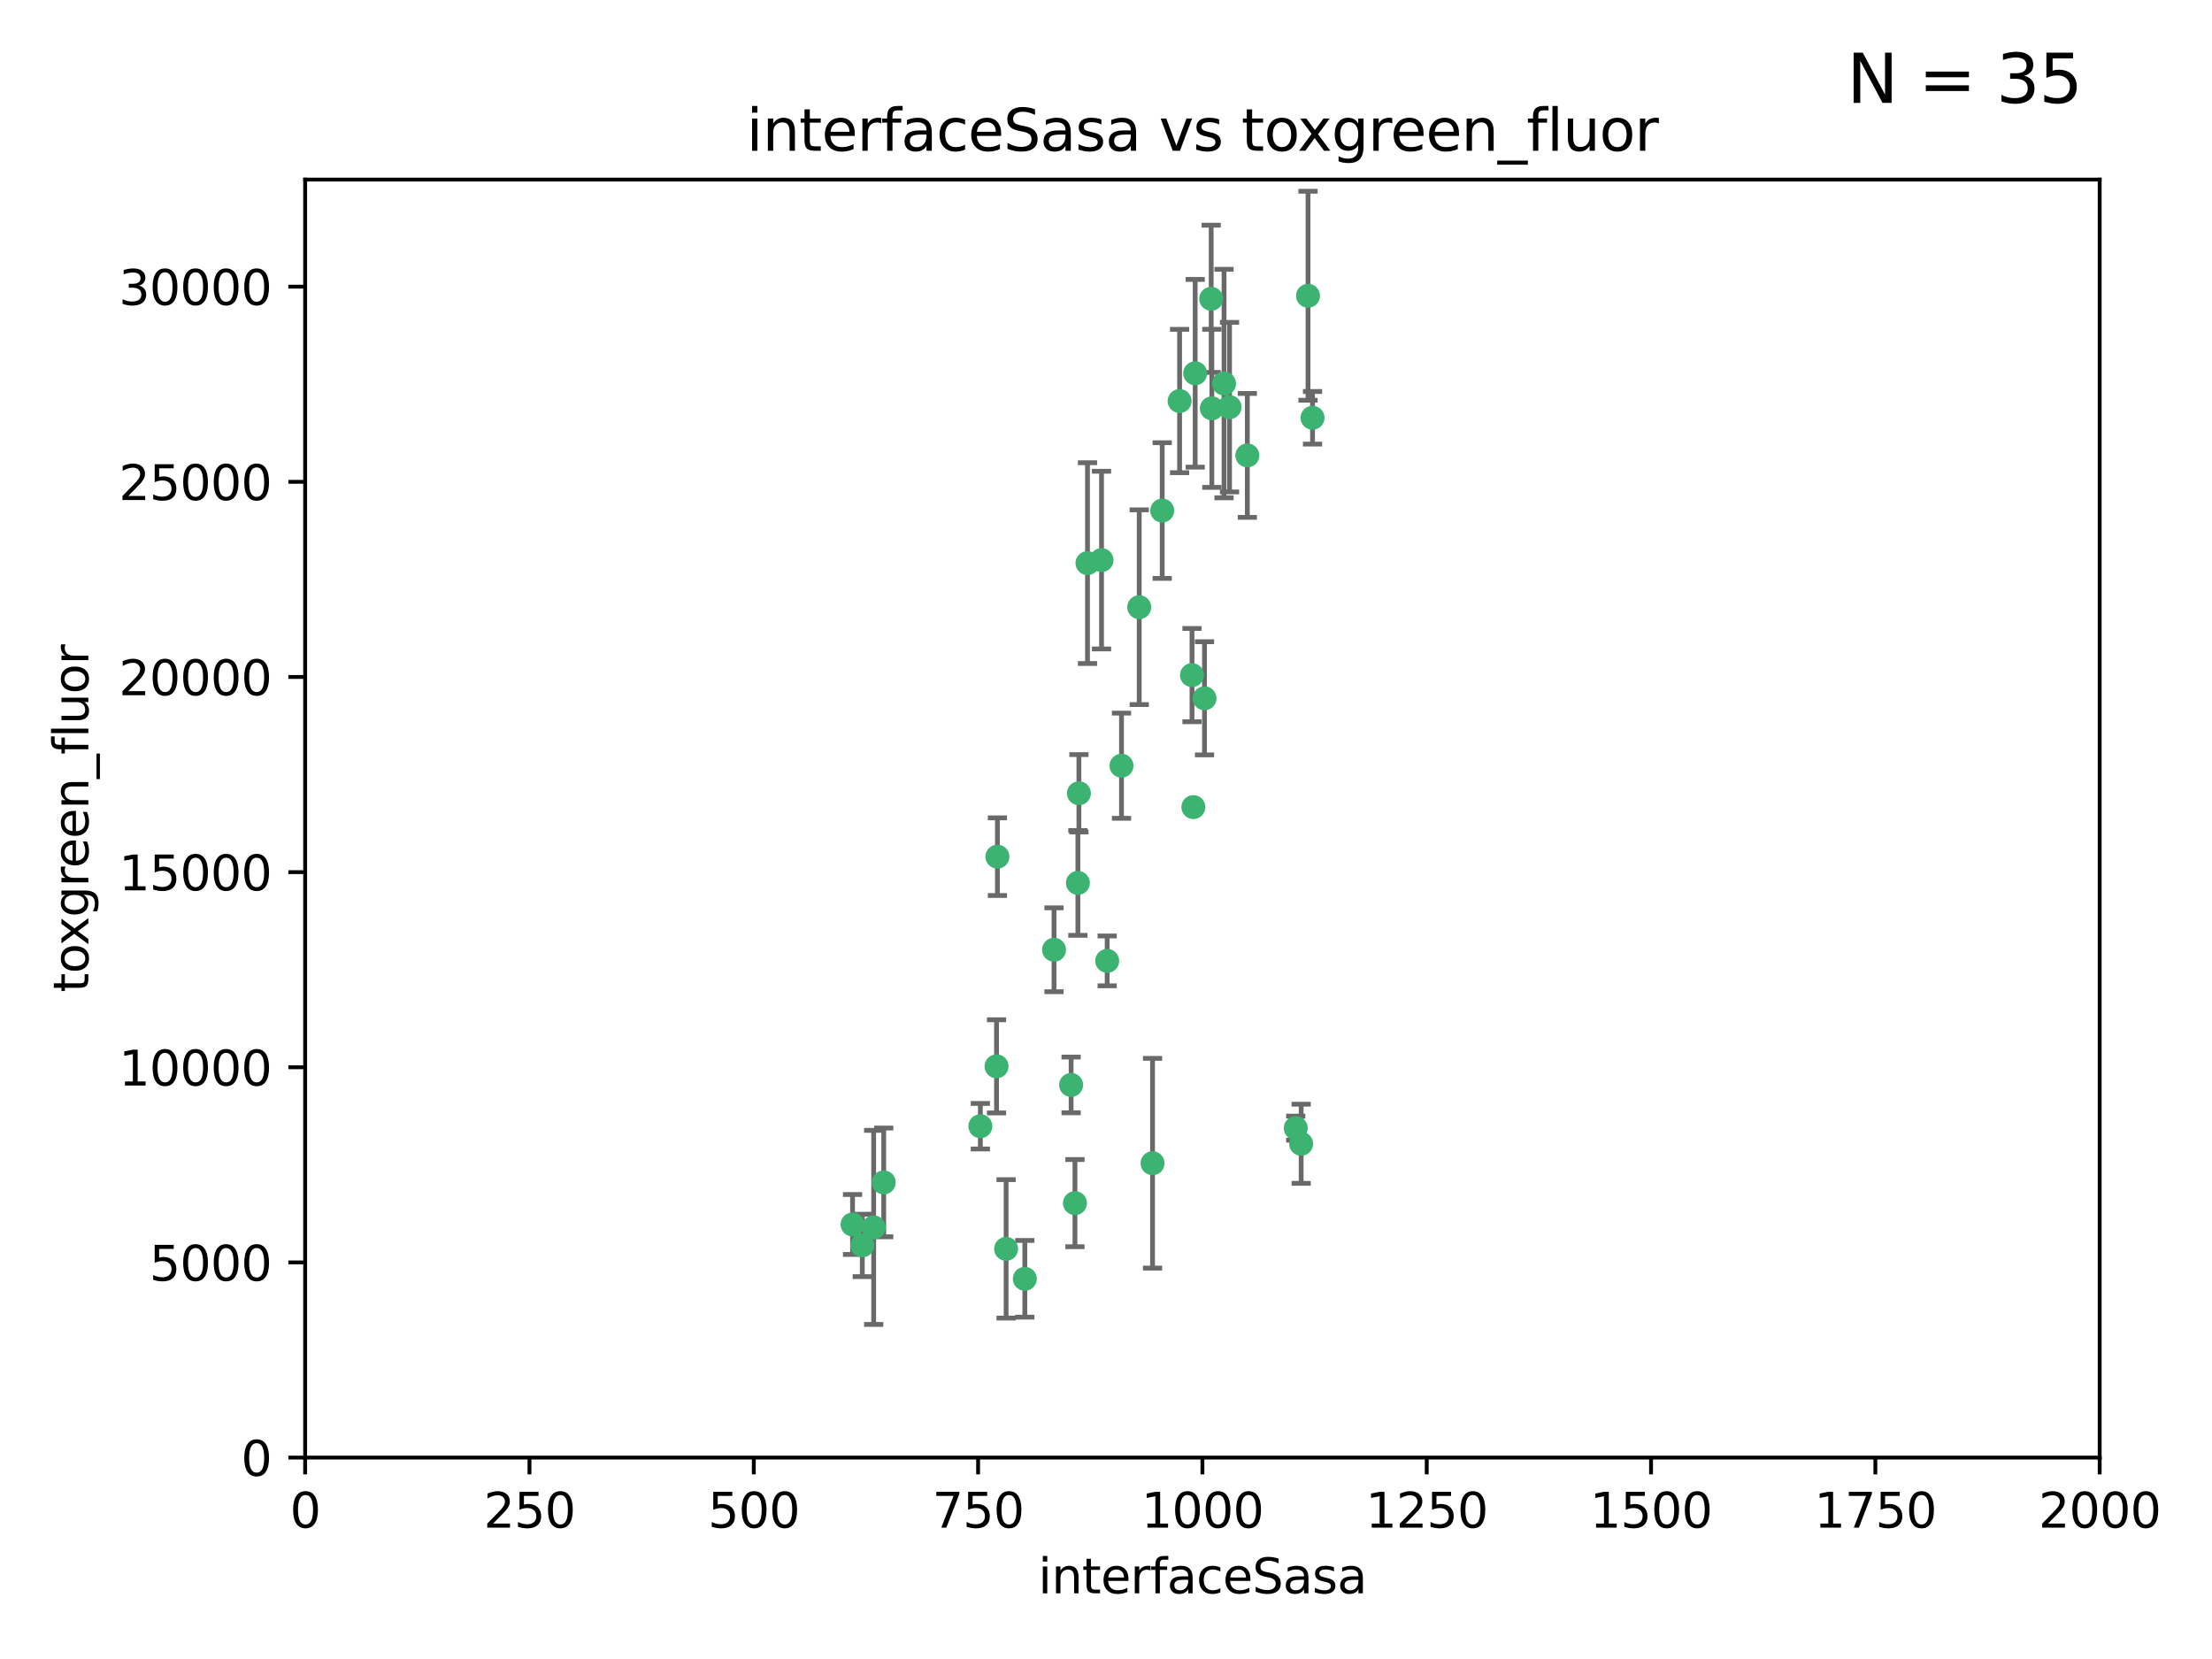 <?xml version="1.0" encoding="utf-8" standalone="no"?>
<!DOCTYPE svg PUBLIC "-//W3C//DTD SVG 1.1//EN"
  "http://www.w3.org/Graphics/SVG/1.1/DTD/svg11.dtd">
<svg xmlns:xlink="http://www.w3.org/1999/xlink" width="460.8pt" height="345.6pt" viewBox="0 0 460.8 345.6" xmlns="http://www.w3.org/2000/svg" version="1.1">
 <defs>
  <style type="text/css">*{stroke-linejoin: round; stroke-linecap: butt}</style>
 </defs>
 <g id="figure_1">
  <g id="patch_1">
   <path d="M 0 345.6 
L 460.8 345.6 
L 460.8 0 
L 0 0 
z
" style="fill: #ffffff"/>
  </g>
  <g id="axes_1">
   <g id="patch_2">
    <path d="M 63.571 303.64 
L 437.4 303.64 
L 437.4 37.411 
L 63.571 37.411 
z
" style="fill: #ffffff"/>
   </g>
   <g id="PathCollection_1">
    <defs>
     <path id="m16931e09e9" d="M 0 1.118 
C 0.297 1.118 0.581 1 0.791 0.791 
C 1 0.581 1.118 0.297 1.118 0 
C 1.118 -0.297 1 -0.581 0.791 -0.791 
C 0.581 -1 0.297 -1.118 0 -1.118 
C -0.297 -1.118 -0.581 -1 -0.791 -0.791 
C -1 -0.581 -1.118 -0.297 -1.118 0 
C -1.118 0.297 -1 0.581 -0.791 0.791 
C -0.581 1 -0.297 1.118 0 1.118 
z
" style="stroke: #3cb371"/>
    </defs>
    <g clip-path="url(#p3d7badd014)">
     <use xlink:href="#m16931e09e9" x="272.484" y="61.614" style="fill: #3cb371; stroke: #3cb371"/>
     <use xlink:href="#m16931e09e9" x="242.11" y="106.358" style="fill: #3cb371; stroke: #3cb371"/>
     <use xlink:href="#m16931e09e9" x="252.448" y="85.062" style="fill: #3cb371; stroke: #3cb371"/>
     <use xlink:href="#m16931e09e9" x="254.987" y="79.9" style="fill: #3cb371; stroke: #3cb371"/>
     <use xlink:href="#m16931e09e9" x="273.426" y="87.031" style="fill: #3cb371; stroke: #3cb371"/>
     <use xlink:href="#m16931e09e9" x="250.921" y="145.468" style="fill: #3cb371; stroke: #3cb371"/>
     <use xlink:href="#m16931e09e9" x="229.469" y="116.682" style="fill: #3cb371; stroke: #3cb371"/>
     <use xlink:href="#m16931e09e9" x="226.546" y="117.306" style="fill: #3cb371; stroke: #3cb371"/>
     <use xlink:href="#m16931e09e9" x="252.312" y="62.244" style="fill: #3cb371; stroke: #3cb371"/>
     <use xlink:href="#m16931e09e9" x="179.632" y="259.442" style="fill: #3cb371; stroke: #3cb371"/>
     <use xlink:href="#m16931e09e9" x="230.645" y="200.168" style="fill: #3cb371; stroke: #3cb371"/>
     <use xlink:href="#m16931e09e9" x="259.843" y="94.872" style="fill: #3cb371; stroke: #3cb371"/>
     <use xlink:href="#m16931e09e9" x="248.317" y="140.634" style="fill: #3cb371; stroke: #3cb371"/>
     <use xlink:href="#m16931e09e9" x="248.979" y="77.763" style="fill: #3cb371; stroke: #3cb371"/>
     <use xlink:href="#m16931e09e9" x="224.757" y="165.251" style="fill: #3cb371; stroke: #3cb371"/>
     <use xlink:href="#m16931e09e9" x="256.134" y="84.817" style="fill: #3cb371; stroke: #3cb371"/>
     <use xlink:href="#m16931e09e9" x="245.731" y="83.54" style="fill: #3cb371; stroke: #3cb371"/>
     <use xlink:href="#m16931e09e9" x="269.927" y="235.012" style="fill: #3cb371; stroke: #3cb371"/>
     <use xlink:href="#m16931e09e9" x="240.095" y="242.324" style="fill: #3cb371; stroke: #3cb371"/>
     <use xlink:href="#m16931e09e9" x="223.133" y="226.007" style="fill: #3cb371; stroke: #3cb371"/>
     <use xlink:href="#m16931e09e9" x="219.572" y="197.854" style="fill: #3cb371; stroke: #3cb371"/>
     <use xlink:href="#m16931e09e9" x="223.933" y="250.635" style="fill: #3cb371; stroke: #3cb371"/>
     <use xlink:href="#m16931e09e9" x="207.778" y="178.461" style="fill: #3cb371; stroke: #3cb371"/>
     <use xlink:href="#m16931e09e9" x="207.596" y="222.137" style="fill: #3cb371; stroke: #3cb371"/>
     <use xlink:href="#m16931e09e9" x="237.321" y="126.494" style="fill: #3cb371; stroke: #3cb371"/>
     <use xlink:href="#m16931e09e9" x="184.096" y="246.318" style="fill: #3cb371; stroke: #3cb371"/>
     <use xlink:href="#m16931e09e9" x="233.63" y="159.514" style="fill: #3cb371; stroke: #3cb371"/>
     <use xlink:href="#m16931e09e9" x="271.054" y="238.271" style="fill: #3cb371; stroke: #3cb371"/>
     <use xlink:href="#m16931e09e9" x="213.49" y="266.399" style="fill: #3cb371; stroke: #3cb371"/>
     <use xlink:href="#m16931e09e9" x="204.226" y="234.61" style="fill: #3cb371; stroke: #3cb371"/>
     <use xlink:href="#m16931e09e9" x="248.6" y="168.134" style="fill: #3cb371; stroke: #3cb371"/>
     <use xlink:href="#m16931e09e9" x="182.002" y="255.69" style="fill: #3cb371; stroke: #3cb371"/>
     <use xlink:href="#m16931e09e9" x="177.602" y="255.08" style="fill: #3cb371; stroke: #3cb371"/>
     <use xlink:href="#m16931e09e9" x="209.591" y="260.159" style="fill: #3cb371; stroke: #3cb371"/>
     <use xlink:href="#m16931e09e9" x="224.544" y="183.926" style="fill: #3cb371; stroke: #3cb371"/>
    </g>
   </g>
   <g id="matplotlib.axis_1">
    <g id="xtick_1">
     <g id="line2d_1">
      <defs>
       <path id="ma6d47c5061" d="M 0 0 
L 0 3.5 
" style="stroke: #000000; stroke-width: 0.8"/>
      </defs>
      <g>
       <use xlink:href="#ma6d47c5061" x="63.571" y="303.64" style="stroke: #000000; stroke-width: 0.8"/>
      </g>
     </g>
     <g id="text_1">
      <!-- 0 -->
      <g transform="translate(60.39 318.238)scale(0.1 -0.1)">
       <defs>
        <path id="DejaVuSans-30" d="M 2034 4250 
Q 1547 4250 1301 3770 
Q 1056 3291 1056 2328 
Q 1056 1369 1301 889 
Q 1547 409 2034 409 
Q 2525 409 2770 889 
Q 3016 1369 3016 2328 
Q 3016 3291 2770 3770 
Q 2525 4250 2034 4250 
z
M 2034 4750 
Q 2819 4750 3233 4129 
Q 3647 3509 3647 2328 
Q 3647 1150 3233 529 
Q 2819 -91 2034 -91 
Q 1250 -91 836 529 
Q 422 1150 422 2328 
Q 422 3509 836 4129 
Q 1250 4750 2034 4750 
z
" transform="scale(0.016)"/>
       </defs>
       <use xlink:href="#DejaVuSans-30"/>
      </g>
     </g>
    </g>
    <g id="xtick_2">
     <g id="line2d_2">
      <g>
       <use xlink:href="#ma6d47c5061" x="110.3" y="303.64" style="stroke: #000000; stroke-width: 0.8"/>
      </g>
     </g>
     <g id="text_2">
      <!-- 250 -->
      <g transform="translate(100.756 318.238)scale(0.1 -0.1)">
       <defs>
        <path id="DejaVuSans-32" d="M 1228 531 
L 3431 531 
L 3431 0 
L 469 0 
L 469 531 
Q 828 903 1448 1529 
Q 2069 2156 2228 2338 
Q 2531 2678 2651 2914 
Q 2772 3150 2772 3378 
Q 2772 3750 2511 3984 
Q 2250 4219 1831 4219 
Q 1534 4219 1204 4116 
Q 875 4013 500 3803 
L 500 4441 
Q 881 4594 1212 4672 
Q 1544 4750 1819 4750 
Q 2544 4750 2975 4387 
Q 3406 4025 3406 3419 
Q 3406 3131 3298 2873 
Q 3191 2616 2906 2266 
Q 2828 2175 2409 1742 
Q 1991 1309 1228 531 
z
" transform="scale(0.016)"/>
        <path id="DejaVuSans-35" d="M 691 4666 
L 3169 4666 
L 3169 4134 
L 1269 4134 
L 1269 2991 
Q 1406 3038 1543 3061 
Q 1681 3084 1819 3084 
Q 2600 3084 3056 2656 
Q 3513 2228 3513 1497 
Q 3513 744 3044 326 
Q 2575 -91 1722 -91 
Q 1428 -91 1123 -41 
Q 819 9 494 109 
L 494 744 
Q 775 591 1075 516 
Q 1375 441 1709 441 
Q 2250 441 2565 725 
Q 2881 1009 2881 1497 
Q 2881 1984 2565 2268 
Q 2250 2553 1709 2553 
Q 1456 2553 1204 2497 
Q 953 2441 691 2322 
L 691 4666 
z
" transform="scale(0.016)"/>
       </defs>
       <use xlink:href="#DejaVuSans-32"/>
       <use xlink:href="#DejaVuSans-35" x="63.623"/>
       <use xlink:href="#DejaVuSans-30" x="127.246"/>
      </g>
     </g>
    </g>
    <g id="xtick_3">
     <g id="line2d_3">
      <g>
       <use xlink:href="#ma6d47c5061" x="157.028" y="303.64" style="stroke: #000000; stroke-width: 0.8"/>
      </g>
     </g>
     <g id="text_3">
      <!-- 500 -->
      <g transform="translate(147.485 318.238)scale(0.1 -0.1)">
       <use xlink:href="#DejaVuSans-35"/>
       <use xlink:href="#DejaVuSans-30" x="63.623"/>
       <use xlink:href="#DejaVuSans-30" x="127.246"/>
      </g>
     </g>
    </g>
    <g id="xtick_4">
     <g id="line2d_4">
      <g>
       <use xlink:href="#ma6d47c5061" x="203.757" y="303.64" style="stroke: #000000; stroke-width: 0.8"/>
      </g>
     </g>
     <g id="text_4">
      <!-- 750 -->
      <g transform="translate(194.213 318.238)scale(0.1 -0.1)">
       <defs>
        <path id="DejaVuSans-37" d="M 525 4666 
L 3525 4666 
L 3525 4397 
L 1831 0 
L 1172 0 
L 2766 4134 
L 525 4134 
L 525 4666 
z
" transform="scale(0.016)"/>
       </defs>
       <use xlink:href="#DejaVuSans-37"/>
       <use xlink:href="#DejaVuSans-35" x="63.623"/>
       <use xlink:href="#DejaVuSans-30" x="127.246"/>
      </g>
     </g>
    </g>
    <g id="xtick_5">
     <g id="line2d_5">
      <g>
       <use xlink:href="#ma6d47c5061" x="250.486" y="303.64" style="stroke: #000000; stroke-width: 0.8"/>
      </g>
     </g>
     <g id="text_5">
      <!-- 1000 -->
      <g transform="translate(237.761 318.238)scale(0.1 -0.1)">
       <defs>
        <path id="DejaVuSans-31" d="M 794 531 
L 1825 531 
L 1825 4091 
L 703 3866 
L 703 4441 
L 1819 4666 
L 2450 4666 
L 2450 531 
L 3481 531 
L 3481 0 
L 794 0 
L 794 531 
z
" transform="scale(0.016)"/>
       </defs>
       <use xlink:href="#DejaVuSans-31"/>
       <use xlink:href="#DejaVuSans-30" x="63.623"/>
       <use xlink:href="#DejaVuSans-30" x="127.246"/>
       <use xlink:href="#DejaVuSans-30" x="190.869"/>
      </g>
     </g>
    </g>
    <g id="xtick_6">
     <g id="line2d_6">
      <g>
       <use xlink:href="#ma6d47c5061" x="297.214" y="303.64" style="stroke: #000000; stroke-width: 0.8"/>
      </g>
     </g>
     <g id="text_6">
      <!-- 1250 -->
      <g transform="translate(284.489 318.238)scale(0.1 -0.1)">
       <use xlink:href="#DejaVuSans-31"/>
       <use xlink:href="#DejaVuSans-32" x="63.623"/>
       <use xlink:href="#DejaVuSans-35" x="127.246"/>
       <use xlink:href="#DejaVuSans-30" x="190.869"/>
      </g>
     </g>
    </g>
    <g id="xtick_7">
     <g id="line2d_7">
      <g>
       <use xlink:href="#ma6d47c5061" x="343.943" y="303.64" style="stroke: #000000; stroke-width: 0.8"/>
      </g>
     </g>
     <g id="text_7">
      <!-- 1500 -->
      <g transform="translate(331.218 318.238)scale(0.1 -0.1)">
       <use xlink:href="#DejaVuSans-31"/>
       <use xlink:href="#DejaVuSans-35" x="63.623"/>
       <use xlink:href="#DejaVuSans-30" x="127.246"/>
       <use xlink:href="#DejaVuSans-30" x="190.869"/>
      </g>
     </g>
    </g>
    <g id="xtick_8">
     <g id="line2d_8">
      <g>
       <use xlink:href="#ma6d47c5061" x="390.671" y="303.64" style="stroke: #000000; stroke-width: 0.8"/>
      </g>
     </g>
     <g id="text_8">
      <!-- 1750 -->
      <g transform="translate(377.946 318.238)scale(0.1 -0.1)">
       <use xlink:href="#DejaVuSans-31"/>
       <use xlink:href="#DejaVuSans-37" x="63.623"/>
       <use xlink:href="#DejaVuSans-35" x="127.246"/>
       <use xlink:href="#DejaVuSans-30" x="190.869"/>
      </g>
     </g>
    </g>
    <g id="xtick_9">
     <g id="line2d_9">
      <g>
       <use xlink:href="#ma6d47c5061" x="437.4" y="303.64" style="stroke: #000000; stroke-width: 0.8"/>
      </g>
     </g>
     <g id="text_9">
      <!-- 2000 -->
      <g transform="translate(424.675 318.238)scale(0.1 -0.1)">
       <use xlink:href="#DejaVuSans-32"/>
       <use xlink:href="#DejaVuSans-30" x="63.623"/>
       <use xlink:href="#DejaVuSans-30" x="127.246"/>
       <use xlink:href="#DejaVuSans-30" x="190.869"/>
      </g>
     </g>
    </g>
    <g id="text_10">
     <!-- interfaceSasa -->
     <g transform="translate(216.279 331.917)scale(0.1 -0.1)">
      <defs>
       <path id="DejaVuSans-69" d="M 603 3500 
L 1178 3500 
L 1178 0 
L 603 0 
L 603 3500 
z
M 603 4863 
L 1178 4863 
L 1178 4134 
L 603 4134 
L 603 4863 
z
" transform="scale(0.016)"/>
       <path id="DejaVuSans-6e" d="M 3513 2113 
L 3513 0 
L 2938 0 
L 2938 2094 
Q 2938 2591 2744 2837 
Q 2550 3084 2163 3084 
Q 1697 3084 1428 2787 
Q 1159 2491 1159 1978 
L 1159 0 
L 581 0 
L 581 3500 
L 1159 3500 
L 1159 2956 
Q 1366 3272 1645 3428 
Q 1925 3584 2291 3584 
Q 2894 3584 3203 3211 
Q 3513 2838 3513 2113 
z
" transform="scale(0.016)"/>
       <path id="DejaVuSans-74" d="M 1172 4494 
L 1172 3500 
L 2356 3500 
L 2356 3053 
L 1172 3053 
L 1172 1153 
Q 1172 725 1289 603 
Q 1406 481 1766 481 
L 2356 481 
L 2356 0 
L 1766 0 
Q 1100 0 847 248 
Q 594 497 594 1153 
L 594 3053 
L 172 3053 
L 172 3500 
L 594 3500 
L 594 4494 
L 1172 4494 
z
" transform="scale(0.016)"/>
       <path id="DejaVuSans-65" d="M 3597 1894 
L 3597 1613 
L 953 1613 
Q 991 1019 1311 708 
Q 1631 397 2203 397 
Q 2534 397 2845 478 
Q 3156 559 3463 722 
L 3463 178 
Q 3153 47 2828 -22 
Q 2503 -91 2169 -91 
Q 1331 -91 842 396 
Q 353 884 353 1716 
Q 353 2575 817 3079 
Q 1281 3584 2069 3584 
Q 2775 3584 3186 3129 
Q 3597 2675 3597 1894 
z
M 3022 2063 
Q 3016 2534 2758 2815 
Q 2500 3097 2075 3097 
Q 1594 3097 1305 2825 
Q 1016 2553 972 2059 
L 3022 2063 
z
" transform="scale(0.016)"/>
       <path id="DejaVuSans-72" d="M 2631 2963 
Q 2534 3019 2420 3045 
Q 2306 3072 2169 3072 
Q 1681 3072 1420 2755 
Q 1159 2438 1159 1844 
L 1159 0 
L 581 0 
L 581 3500 
L 1159 3500 
L 1159 2956 
Q 1341 3275 1631 3429 
Q 1922 3584 2338 3584 
Q 2397 3584 2469 3576 
Q 2541 3569 2628 3553 
L 2631 2963 
z
" transform="scale(0.016)"/>
       <path id="DejaVuSans-66" d="M 2375 4863 
L 2375 4384 
L 1825 4384 
Q 1516 4384 1395 4259 
Q 1275 4134 1275 3809 
L 1275 3500 
L 2222 3500 
L 2222 3053 
L 1275 3053 
L 1275 0 
L 697 0 
L 697 3053 
L 147 3053 
L 147 3500 
L 697 3500 
L 697 3744 
Q 697 4328 969 4595 
Q 1241 4863 1831 4863 
L 2375 4863 
z
" transform="scale(0.016)"/>
       <path id="DejaVuSans-61" d="M 2194 1759 
Q 1497 1759 1228 1600 
Q 959 1441 959 1056 
Q 959 750 1161 570 
Q 1363 391 1709 391 
Q 2188 391 2477 730 
Q 2766 1069 2766 1631 
L 2766 1759 
L 2194 1759 
z
M 3341 1997 
L 3341 0 
L 2766 0 
L 2766 531 
Q 2569 213 2275 61 
Q 1981 -91 1556 -91 
Q 1019 -91 701 211 
Q 384 513 384 1019 
Q 384 1609 779 1909 
Q 1175 2209 1959 2209 
L 2766 2209 
L 2766 2266 
Q 2766 2663 2505 2880 
Q 2244 3097 1772 3097 
Q 1472 3097 1187 3025 
Q 903 2953 641 2809 
L 641 3341 
Q 956 3463 1253 3523 
Q 1550 3584 1831 3584 
Q 2591 3584 2966 3190 
Q 3341 2797 3341 1997 
z
" transform="scale(0.016)"/>
       <path id="DejaVuSans-63" d="M 3122 3366 
L 3122 2828 
Q 2878 2963 2633 3030 
Q 2388 3097 2138 3097 
Q 1578 3097 1268 2742 
Q 959 2388 959 1747 
Q 959 1106 1268 751 
Q 1578 397 2138 397 
Q 2388 397 2633 464 
Q 2878 531 3122 666 
L 3122 134 
Q 2881 22 2623 -34 
Q 2366 -91 2075 -91 
Q 1284 -91 818 406 
Q 353 903 353 1747 
Q 353 2603 823 3093 
Q 1294 3584 2113 3584 
Q 2378 3584 2631 3529 
Q 2884 3475 3122 3366 
z
" transform="scale(0.016)"/>
       <path id="DejaVuSans-53" d="M 3425 4513 
L 3425 3897 
Q 3066 4069 2747 4153 
Q 2428 4238 2131 4238 
Q 1616 4238 1336 4038 
Q 1056 3838 1056 3469 
Q 1056 3159 1242 3001 
Q 1428 2844 1947 2747 
L 2328 2669 
Q 3034 2534 3370 2195 
Q 3706 1856 3706 1288 
Q 3706 609 3251 259 
Q 2797 -91 1919 -91 
Q 1588 -91 1214 -16 
Q 841 59 441 206 
L 441 856 
Q 825 641 1194 531 
Q 1563 422 1919 422 
Q 2459 422 2753 634 
Q 3047 847 3047 1241 
Q 3047 1584 2836 1778 
Q 2625 1972 2144 2069 
L 1759 2144 
Q 1053 2284 737 2584 
Q 422 2884 422 3419 
Q 422 4038 858 4394 
Q 1294 4750 2059 4750 
Q 2388 4750 2728 4690 
Q 3069 4631 3425 4513 
z
" transform="scale(0.016)"/>
       <path id="DejaVuSans-73" d="M 2834 3397 
L 2834 2853 
Q 2591 2978 2328 3040 
Q 2066 3103 1784 3103 
Q 1356 3103 1142 2972 
Q 928 2841 928 2578 
Q 928 2378 1081 2264 
Q 1234 2150 1697 2047 
L 1894 2003 
Q 2506 1872 2764 1633 
Q 3022 1394 3022 966 
Q 3022 478 2636 193 
Q 2250 -91 1575 -91 
Q 1294 -91 989 -36 
Q 684 19 347 128 
L 347 722 
Q 666 556 975 473 
Q 1284 391 1588 391 
Q 1994 391 2212 530 
Q 2431 669 2431 922 
Q 2431 1156 2273 1281 
Q 2116 1406 1581 1522 
L 1381 1569 
Q 847 1681 609 1914 
Q 372 2147 372 2553 
Q 372 3047 722 3315 
Q 1072 3584 1716 3584 
Q 2034 3584 2315 3537 
Q 2597 3491 2834 3397 
z
" transform="scale(0.016)"/>
      </defs>
      <use xlink:href="#DejaVuSans-69"/>
      <use xlink:href="#DejaVuSans-6e" x="27.783"/>
      <use xlink:href="#DejaVuSans-74" x="91.162"/>
      <use xlink:href="#DejaVuSans-65" x="130.371"/>
      <use xlink:href="#DejaVuSans-72" x="191.895"/>
      <use xlink:href="#DejaVuSans-66" x="233.008"/>
      <use xlink:href="#DejaVuSans-61" x="268.213"/>
      <use xlink:href="#DejaVuSans-63" x="329.492"/>
      <use xlink:href="#DejaVuSans-65" x="384.473"/>
      <use xlink:href="#DejaVuSans-53" x="445.996"/>
      <use xlink:href="#DejaVuSans-61" x="509.473"/>
      <use xlink:href="#DejaVuSans-73" x="570.752"/>
      <use xlink:href="#DejaVuSans-61" x="622.852"/>
     </g>
    </g>
   </g>
   <g id="matplotlib.axis_2">
    <g id="ytick_1">
     <g id="line2d_10">
      <defs>
       <path id="m361659e156" d="M 0 0 
L -3.5 0 
" style="stroke: #000000; stroke-width: 0.8"/>
      </defs>
      <g>
       <use xlink:href="#m361659e156" x="63.571" y="303.64" style="stroke: #000000; stroke-width: 0.8"/>
      </g>
     </g>
     <g id="text_11">
      <!-- 0 -->
      <g transform="translate(50.209 307.439)scale(0.1 -0.1)">
       <use xlink:href="#DejaVuSans-30"/>
      </g>
     </g>
    </g>
    <g id="ytick_2">
     <g id="line2d_11">
      <g>
       <use xlink:href="#m361659e156" x="63.571" y="262.986" style="stroke: #000000; stroke-width: 0.8"/>
      </g>
     </g>
     <g id="text_12">
      <!-- 5000 -->
      <g transform="translate(31.121 266.786)scale(0.1 -0.1)">
       <use xlink:href="#DejaVuSans-35"/>
       <use xlink:href="#DejaVuSans-30" x="63.623"/>
       <use xlink:href="#DejaVuSans-30" x="127.246"/>
       <use xlink:href="#DejaVuSans-30" x="190.869"/>
      </g>
     </g>
    </g>
    <g id="ytick_3">
     <g id="line2d_12">
      <g>
       <use xlink:href="#m361659e156" x="63.571" y="222.333" style="stroke: #000000; stroke-width: 0.8"/>
      </g>
     </g>
     <g id="text_13">
      <!-- 10000 -->
      <g transform="translate(24.759 226.132)scale(0.1 -0.1)">
       <use xlink:href="#DejaVuSans-31"/>
       <use xlink:href="#DejaVuSans-30" x="63.623"/>
       <use xlink:href="#DejaVuSans-30" x="127.246"/>
       <use xlink:href="#DejaVuSans-30" x="190.869"/>
       <use xlink:href="#DejaVuSans-30" x="254.492"/>
      </g>
     </g>
    </g>
    <g id="ytick_4">
     <g id="line2d_13">
      <g>
       <use xlink:href="#m361659e156" x="63.571" y="181.679" style="stroke: #000000; stroke-width: 0.8"/>
      </g>
     </g>
     <g id="text_14">
      <!-- 15000 -->
      <g transform="translate(24.759 185.478)scale(0.1 -0.1)">
       <use xlink:href="#DejaVuSans-31"/>
       <use xlink:href="#DejaVuSans-35" x="63.623"/>
       <use xlink:href="#DejaVuSans-30" x="127.246"/>
       <use xlink:href="#DejaVuSans-30" x="190.869"/>
       <use xlink:href="#DejaVuSans-30" x="254.492"/>
      </g>
     </g>
    </g>
    <g id="ytick_5">
     <g id="line2d_14">
      <g>
       <use xlink:href="#m361659e156" x="63.571" y="141.026" style="stroke: #000000; stroke-width: 0.8"/>
      </g>
     </g>
     <g id="text_15">
      <!-- 20000 -->
      <g transform="translate(24.759 144.825)scale(0.1 -0.1)">
       <use xlink:href="#DejaVuSans-32"/>
       <use xlink:href="#DejaVuSans-30" x="63.623"/>
       <use xlink:href="#DejaVuSans-30" x="127.246"/>
       <use xlink:href="#DejaVuSans-30" x="190.869"/>
       <use xlink:href="#DejaVuSans-30" x="254.492"/>
      </g>
     </g>
    </g>
    <g id="ytick_6">
     <g id="line2d_15">
      <g>
       <use xlink:href="#m361659e156" x="63.571" y="100.372" style="stroke: #000000; stroke-width: 0.8"/>
      </g>
     </g>
     <g id="text_16">
      <!-- 25000 -->
      <g transform="translate(24.759 104.171)scale(0.1 -0.1)">
       <use xlink:href="#DejaVuSans-32"/>
       <use xlink:href="#DejaVuSans-35" x="63.623"/>
       <use xlink:href="#DejaVuSans-30" x="127.246"/>
       <use xlink:href="#DejaVuSans-30" x="190.869"/>
       <use xlink:href="#DejaVuSans-30" x="254.492"/>
      </g>
     </g>
    </g>
    <g id="ytick_7">
     <g id="line2d_16">
      <g>
       <use xlink:href="#m361659e156" x="63.571" y="59.718" style="stroke: #000000; stroke-width: 0.8"/>
      </g>
     </g>
     <g id="text_17">
      <!-- 30000 -->
      <g transform="translate(24.759 63.518)scale(0.1 -0.1)">
       <defs>
        <path id="DejaVuSans-33" d="M 2597 2516 
Q 3050 2419 3304 2112 
Q 3559 1806 3559 1356 
Q 3559 666 3084 287 
Q 2609 -91 1734 -91 
Q 1441 -91 1130 -33 
Q 819 25 488 141 
L 488 750 
Q 750 597 1062 519 
Q 1375 441 1716 441 
Q 2309 441 2620 675 
Q 2931 909 2931 1356 
Q 2931 1769 2642 2001 
Q 2353 2234 1838 2234 
L 1294 2234 
L 1294 2753 
L 1863 2753 
Q 2328 2753 2575 2939 
Q 2822 3125 2822 3475 
Q 2822 3834 2567 4026 
Q 2313 4219 1838 4219 
Q 1578 4219 1281 4162 
Q 984 4106 628 3988 
L 628 4550 
Q 988 4650 1302 4700 
Q 1616 4750 1894 4750 
Q 2613 4750 3031 4423 
Q 3450 4097 3450 3541 
Q 3450 3153 3228 2886 
Q 3006 2619 2597 2516 
z
" transform="scale(0.016)"/>
       </defs>
       <use xlink:href="#DejaVuSans-33"/>
       <use xlink:href="#DejaVuSans-30" x="63.623"/>
       <use xlink:href="#DejaVuSans-30" x="127.246"/>
       <use xlink:href="#DejaVuSans-30" x="190.869"/>
       <use xlink:href="#DejaVuSans-30" x="254.492"/>
      </g>
     </g>
    </g>
    <g id="text_18">
     <!-- toxgreen_fluor -->
     <g transform="translate(18.401 206.72)rotate(-90)scale(0.1 -0.1)">
      <defs>
       <path id="DejaVuSans-6f" d="M 1959 3097 
Q 1497 3097 1228 2736 
Q 959 2375 959 1747 
Q 959 1119 1226 758 
Q 1494 397 1959 397 
Q 2419 397 2687 759 
Q 2956 1122 2956 1747 
Q 2956 2369 2687 2733 
Q 2419 3097 1959 3097 
z
M 1959 3584 
Q 2709 3584 3137 3096 
Q 3566 2609 3566 1747 
Q 3566 888 3137 398 
Q 2709 -91 1959 -91 
Q 1206 -91 779 398 
Q 353 888 353 1747 
Q 353 2609 779 3096 
Q 1206 3584 1959 3584 
z
" transform="scale(0.016)"/>
       <path id="DejaVuSans-78" d="M 3513 3500 
L 2247 1797 
L 3578 0 
L 2900 0 
L 1881 1375 
L 863 0 
L 184 0 
L 1544 1831 
L 300 3500 
L 978 3500 
L 1906 2253 
L 2834 3500 
L 3513 3500 
z
" transform="scale(0.016)"/>
       <path id="DejaVuSans-67" d="M 2906 1791 
Q 2906 2416 2648 2759 
Q 2391 3103 1925 3103 
Q 1463 3103 1205 2759 
Q 947 2416 947 1791 
Q 947 1169 1205 825 
Q 1463 481 1925 481 
Q 2391 481 2648 825 
Q 2906 1169 2906 1791 
z
M 3481 434 
Q 3481 -459 3084 -895 
Q 2688 -1331 1869 -1331 
Q 1566 -1331 1297 -1286 
Q 1028 -1241 775 -1147 
L 775 -588 
Q 1028 -725 1275 -790 
Q 1522 -856 1778 -856 
Q 2344 -856 2625 -561 
Q 2906 -266 2906 331 
L 2906 616 
Q 2728 306 2450 153 
Q 2172 0 1784 0 
Q 1141 0 747 490 
Q 353 981 353 1791 
Q 353 2603 747 3093 
Q 1141 3584 1784 3584 
Q 2172 3584 2450 3431 
Q 2728 3278 2906 2969 
L 2906 3500 
L 3481 3500 
L 3481 434 
z
" transform="scale(0.016)"/>
       <path id="DejaVuSans-5f" d="M 3263 -1063 
L 3263 -1509 
L -63 -1509 
L -63 -1063 
L 3263 -1063 
z
" transform="scale(0.016)"/>
       <path id="DejaVuSans-6c" d="M 603 4863 
L 1178 4863 
L 1178 0 
L 603 0 
L 603 4863 
z
" transform="scale(0.016)"/>
       <path id="DejaVuSans-75" d="M 544 1381 
L 544 3500 
L 1119 3500 
L 1119 1403 
Q 1119 906 1312 657 
Q 1506 409 1894 409 
Q 2359 409 2629 706 
Q 2900 1003 2900 1516 
L 2900 3500 
L 3475 3500 
L 3475 0 
L 2900 0 
L 2900 538 
Q 2691 219 2414 64 
Q 2138 -91 1772 -91 
Q 1169 -91 856 284 
Q 544 659 544 1381 
z
M 1991 3584 
L 1991 3584 
z
" transform="scale(0.016)"/>
      </defs>
      <use xlink:href="#DejaVuSans-74"/>
      <use xlink:href="#DejaVuSans-6f" x="39.209"/>
      <use xlink:href="#DejaVuSans-78" x="97.266"/>
      <use xlink:href="#DejaVuSans-67" x="156.445"/>
      <use xlink:href="#DejaVuSans-72" x="219.922"/>
      <use xlink:href="#DejaVuSans-65" x="258.785"/>
      <use xlink:href="#DejaVuSans-65" x="320.309"/>
      <use xlink:href="#DejaVuSans-6e" x="381.832"/>
      <use xlink:href="#DejaVuSans-5f" x="445.211"/>
      <use xlink:href="#DejaVuSans-66" x="495.211"/>
      <use xlink:href="#DejaVuSans-6c" x="530.416"/>
      <use xlink:href="#DejaVuSans-75" x="558.199"/>
      <use xlink:href="#DejaVuSans-6f" x="621.578"/>
      <use xlink:href="#DejaVuSans-72" x="682.76"/>
     </g>
    </g>
   </g>
   <g id="LineCollection_1">
    <path d="M 272.484 83.38 
L 272.484 39.848 
" clip-path="url(#p3d7badd014)" style="fill: none; stroke: #696969"/>
    <path d="M 242.11 120.489 
L 242.11 92.227 
" clip-path="url(#p3d7badd014)" style="fill: none; stroke: #696969"/>
    <path d="M 252.448 101.528 
L 252.448 68.595 
" clip-path="url(#p3d7badd014)" style="fill: none; stroke: #696969"/>
    <path d="M 254.987 103.698 
L 254.987 56.102 
" clip-path="url(#p3d7badd014)" style="fill: none; stroke: #696969"/>
    <path d="M 273.426 92.506 
L 273.426 81.557 
" clip-path="url(#p3d7badd014)" style="fill: none; stroke: #696969"/>
    <path d="M 250.921 157.254 
L 250.921 133.683 
" clip-path="url(#p3d7badd014)" style="fill: none; stroke: #696969"/>
    <path d="M 229.469 135.19 
L 229.469 98.175 
" clip-path="url(#p3d7badd014)" style="fill: none; stroke: #696969"/>
    <path d="M 226.546 138.218 
L 226.546 96.393 
" clip-path="url(#p3d7badd014)" style="fill: none; stroke: #696969"/>
    <path d="M 252.312 77.579 
L 252.312 46.91 
" clip-path="url(#p3d7badd014)" style="fill: none; stroke: #696969"/>
    <path d="M 179.632 265.941 
L 179.632 252.944 
" clip-path="url(#p3d7badd014)" style="fill: none; stroke: #696969"/>
    <path d="M 230.645 205.359 
L 230.645 194.977 
" clip-path="url(#p3d7badd014)" style="fill: none; stroke: #696969"/>
    <path d="M 259.843 107.775 
L 259.843 81.969 
" clip-path="url(#p3d7badd014)" style="fill: none; stroke: #696969"/>
    <path d="M 248.317 150.349 
L 248.317 130.92 
" clip-path="url(#p3d7badd014)" style="fill: none; stroke: #696969"/>
    <path d="M 248.979 97.317 
L 248.979 58.209 
" clip-path="url(#p3d7badd014)" style="fill: none; stroke: #696969"/>
    <path d="M 224.757 173.31 
L 224.757 157.193 
" clip-path="url(#p3d7badd014)" style="fill: none; stroke: #696969"/>
    <path d="M 256.134 102.476 
L 256.134 67.157 
" clip-path="url(#p3d7badd014)" style="fill: none; stroke: #696969"/>
    <path d="M 245.731 98.468 
L 245.731 68.613 
" clip-path="url(#p3d7badd014)" style="fill: none; stroke: #696969"/>
    <path d="M 269.927 237.516 
L 269.927 232.507 
" clip-path="url(#p3d7badd014)" style="fill: none; stroke: #696969"/>
    <path d="M 240.095 264.166 
L 240.095 220.481 
" clip-path="url(#p3d7badd014)" style="fill: none; stroke: #696969"/>
    <path d="M 223.133 231.811 
L 223.133 220.203 
" clip-path="url(#p3d7badd014)" style="fill: none; stroke: #696969"/>
    <path d="M 219.572 206.59 
L 219.572 189.118 
" clip-path="url(#p3d7badd014)" style="fill: none; stroke: #696969"/>
    <path d="M 223.933 259.717 
L 223.933 241.553 
" clip-path="url(#p3d7badd014)" style="fill: none; stroke: #696969"/>
    <path d="M 207.778 186.549 
L 207.778 170.372 
" clip-path="url(#p3d7badd014)" style="fill: none; stroke: #696969"/>
    <path d="M 207.596 231.84 
L 207.596 212.434 
" clip-path="url(#p3d7badd014)" style="fill: none; stroke: #696969"/>
    <path d="M 237.321 146.774 
L 237.321 106.214 
" clip-path="url(#p3d7badd014)" style="fill: none; stroke: #696969"/>
    <path d="M 184.096 257.644 
L 184.096 234.991 
" clip-path="url(#p3d7badd014)" style="fill: none; stroke: #696969"/>
    <path d="M 233.63 170.467 
L 233.63 148.56 
" clip-path="url(#p3d7badd014)" style="fill: none; stroke: #696969"/>
    <path d="M 271.054 246.513 
L 271.054 230.028 
" clip-path="url(#p3d7badd014)" style="fill: none; stroke: #696969"/>
    <path d="M 213.49 274.385 
L 213.49 258.414 
" clip-path="url(#p3d7badd014)" style="fill: none; stroke: #696969"/>
    <path d="M 204.226 239.354 
L 204.226 229.865 
" clip-path="url(#p3d7badd014)" style="fill: none; stroke: #696969"/>
    <path d="M 248.6 168.892 
L 248.6 167.376 
" clip-path="url(#p3d7badd014)" style="fill: none; stroke: #696969"/>
    <path d="M 182.002 275.904 
L 182.002 235.477 
" clip-path="url(#p3d7badd014)" style="fill: none; stroke: #696969"/>
    <path d="M 177.602 261.323 
L 177.602 248.837 
" clip-path="url(#p3d7badd014)" style="fill: none; stroke: #696969"/>
    <path d="M 209.591 274.58 
L 209.591 245.738 
" clip-path="url(#p3d7badd014)" style="fill: none; stroke: #696969"/>
    <path d="M 224.544 194.845 
L 224.544 173.007 
" clip-path="url(#p3d7badd014)" style="fill: none; stroke: #696969"/>
   </g>
   <g id="line2d_17">
    <defs>
     <path id="me84c997db0" d="M 2 0 
L -2 -0 
" style="stroke: #696969"/>
    </defs>
    <g clip-path="url(#p3d7badd014)">
     <use xlink:href="#me84c997db0" x="272.484" y="83.38" style="fill: #696969; stroke: #696969"/>
     <use xlink:href="#me84c997db0" x="242.11" y="120.489" style="fill: #696969; stroke: #696969"/>
     <use xlink:href="#me84c997db0" x="252.448" y="101.528" style="fill: #696969; stroke: #696969"/>
     <use xlink:href="#me84c997db0" x="254.987" y="103.698" style="fill: #696969; stroke: #696969"/>
     <use xlink:href="#me84c997db0" x="273.426" y="92.506" style="fill: #696969; stroke: #696969"/>
     <use xlink:href="#me84c997db0" x="250.921" y="157.254" style="fill: #696969; stroke: #696969"/>
     <use xlink:href="#me84c997db0" x="229.469" y="135.19" style="fill: #696969; stroke: #696969"/>
     <use xlink:href="#me84c997db0" x="226.546" y="138.218" style="fill: #696969; stroke: #696969"/>
     <use xlink:href="#me84c997db0" x="252.312" y="77.579" style="fill: #696969; stroke: #696969"/>
     <use xlink:href="#me84c997db0" x="179.632" y="265.941" style="fill: #696969; stroke: #696969"/>
     <use xlink:href="#me84c997db0" x="230.645" y="205.359" style="fill: #696969; stroke: #696969"/>
     <use xlink:href="#me84c997db0" x="259.843" y="107.775" style="fill: #696969; stroke: #696969"/>
     <use xlink:href="#me84c997db0" x="248.317" y="150.349" style="fill: #696969; stroke: #696969"/>
     <use xlink:href="#me84c997db0" x="248.979" y="97.317" style="fill: #696969; stroke: #696969"/>
     <use xlink:href="#me84c997db0" x="224.757" y="173.31" style="fill: #696969; stroke: #696969"/>
     <use xlink:href="#me84c997db0" x="256.134" y="102.476" style="fill: #696969; stroke: #696969"/>
     <use xlink:href="#me84c997db0" x="245.731" y="98.468" style="fill: #696969; stroke: #696969"/>
     <use xlink:href="#me84c997db0" x="269.927" y="237.516" style="fill: #696969; stroke: #696969"/>
     <use xlink:href="#me84c997db0" x="240.095" y="264.166" style="fill: #696969; stroke: #696969"/>
     <use xlink:href="#me84c997db0" x="223.133" y="231.811" style="fill: #696969; stroke: #696969"/>
     <use xlink:href="#me84c997db0" x="219.572" y="206.59" style="fill: #696969; stroke: #696969"/>
     <use xlink:href="#me84c997db0" x="223.933" y="259.717" style="fill: #696969; stroke: #696969"/>
     <use xlink:href="#me84c997db0" x="207.778" y="186.549" style="fill: #696969; stroke: #696969"/>
     <use xlink:href="#me84c997db0" x="207.596" y="231.84" style="fill: #696969; stroke: #696969"/>
     <use xlink:href="#me84c997db0" x="237.321" y="146.774" style="fill: #696969; stroke: #696969"/>
     <use xlink:href="#me84c997db0" x="184.096" y="257.644" style="fill: #696969; stroke: #696969"/>
     <use xlink:href="#me84c997db0" x="233.63" y="170.467" style="fill: #696969; stroke: #696969"/>
     <use xlink:href="#me84c997db0" x="271.054" y="246.513" style="fill: #696969; stroke: #696969"/>
     <use xlink:href="#me84c997db0" x="213.49" y="274.385" style="fill: #696969; stroke: #696969"/>
     <use xlink:href="#me84c997db0" x="204.226" y="239.354" style="fill: #696969; stroke: #696969"/>
     <use xlink:href="#me84c997db0" x="248.6" y="168.892" style="fill: #696969; stroke: #696969"/>
     <use xlink:href="#me84c997db0" x="182.002" y="275.904" style="fill: #696969; stroke: #696969"/>
     <use xlink:href="#me84c997db0" x="177.602" y="261.323" style="fill: #696969; stroke: #696969"/>
     <use xlink:href="#me84c997db0" x="209.591" y="274.58" style="fill: #696969; stroke: #696969"/>
     <use xlink:href="#me84c997db0" x="224.544" y="194.845" style="fill: #696969; stroke: #696969"/>
    </g>
   </g>
   <g id="line2d_18">
    <g clip-path="url(#p3d7badd014)">
     <use xlink:href="#me84c997db0" x="272.484" y="39.848" style="fill: #696969; stroke: #696969"/>
     <use xlink:href="#me84c997db0" x="242.11" y="92.227" style="fill: #696969; stroke: #696969"/>
     <use xlink:href="#me84c997db0" x="252.448" y="68.595" style="fill: #696969; stroke: #696969"/>
     <use xlink:href="#me84c997db0" x="254.987" y="56.102" style="fill: #696969; stroke: #696969"/>
     <use xlink:href="#me84c997db0" x="273.426" y="81.557" style="fill: #696969; stroke: #696969"/>
     <use xlink:href="#me84c997db0" x="250.921" y="133.683" style="fill: #696969; stroke: #696969"/>
     <use xlink:href="#me84c997db0" x="229.469" y="98.175" style="fill: #696969; stroke: #696969"/>
     <use xlink:href="#me84c997db0" x="226.546" y="96.393" style="fill: #696969; stroke: #696969"/>
     <use xlink:href="#me84c997db0" x="252.312" y="46.91" style="fill: #696969; stroke: #696969"/>
     <use xlink:href="#me84c997db0" x="179.632" y="252.944" style="fill: #696969; stroke: #696969"/>
     <use xlink:href="#me84c997db0" x="230.645" y="194.977" style="fill: #696969; stroke: #696969"/>
     <use xlink:href="#me84c997db0" x="259.843" y="81.969" style="fill: #696969; stroke: #696969"/>
     <use xlink:href="#me84c997db0" x="248.317" y="130.92" style="fill: #696969; stroke: #696969"/>
     <use xlink:href="#me84c997db0" x="248.979" y="58.209" style="fill: #696969; stroke: #696969"/>
     <use xlink:href="#me84c997db0" x="224.757" y="157.193" style="fill: #696969; stroke: #696969"/>
     <use xlink:href="#me84c997db0" x="256.134" y="67.157" style="fill: #696969; stroke: #696969"/>
     <use xlink:href="#me84c997db0" x="245.731" y="68.613" style="fill: #696969; stroke: #696969"/>
     <use xlink:href="#me84c997db0" x="269.927" y="232.507" style="fill: #696969; stroke: #696969"/>
     <use xlink:href="#me84c997db0" x="240.095" y="220.481" style="fill: #696969; stroke: #696969"/>
     <use xlink:href="#me84c997db0" x="223.133" y="220.203" style="fill: #696969; stroke: #696969"/>
     <use xlink:href="#me84c997db0" x="219.572" y="189.118" style="fill: #696969; stroke: #696969"/>
     <use xlink:href="#me84c997db0" x="223.933" y="241.553" style="fill: #696969; stroke: #696969"/>
     <use xlink:href="#me84c997db0" x="207.778" y="170.372" style="fill: #696969; stroke: #696969"/>
     <use xlink:href="#me84c997db0" x="207.596" y="212.434" style="fill: #696969; stroke: #696969"/>
     <use xlink:href="#me84c997db0" x="237.321" y="106.214" style="fill: #696969; stroke: #696969"/>
     <use xlink:href="#me84c997db0" x="184.096" y="234.991" style="fill: #696969; stroke: #696969"/>
     <use xlink:href="#me84c997db0" x="233.63" y="148.56" style="fill: #696969; stroke: #696969"/>
     <use xlink:href="#me84c997db0" x="271.054" y="230.028" style="fill: #696969; stroke: #696969"/>
     <use xlink:href="#me84c997db0" x="213.49" y="258.414" style="fill: #696969; stroke: #696969"/>
     <use xlink:href="#me84c997db0" x="204.226" y="229.865" style="fill: #696969; stroke: #696969"/>
     <use xlink:href="#me84c997db0" x="248.6" y="167.376" style="fill: #696969; stroke: #696969"/>
     <use xlink:href="#me84c997db0" x="182.002" y="235.477" style="fill: #696969; stroke: #696969"/>
     <use xlink:href="#me84c997db0" x="177.602" y="248.837" style="fill: #696969; stroke: #696969"/>
     <use xlink:href="#me84c997db0" x="209.591" y="245.738" style="fill: #696969; stroke: #696969"/>
     <use xlink:href="#me84c997db0" x="224.544" y="173.007" style="fill: #696969; stroke: #696969"/>
    </g>
   </g>
   <g id="line2d_19">
    <defs>
     <path id="m0491aa489e" d="M 0 2 
C 0.53 2 1.039 1.789 1.414 1.414 
C 1.789 1.039 2 0.53 2 0 
C 2 -0.53 1.789 -1.039 1.414 -1.414 
C 1.039 -1.789 0.53 -2 0 -2 
C -0.53 -2 -1.039 -1.789 -1.414 -1.414 
C -1.789 -1.039 -2 -0.53 -2 0 
C -2 0.53 -1.789 1.039 -1.414 1.414 
C -1.039 1.789 -0.53 2 0 2 
z
" style="stroke: #3cb371"/>
    </defs>
    <g clip-path="url(#p3d7badd014)">
     <use xlink:href="#m0491aa489e" x="272.484" y="61.614" style="fill: #3cb371; stroke: #3cb371"/>
     <use xlink:href="#m0491aa489e" x="242.11" y="106.358" style="fill: #3cb371; stroke: #3cb371"/>
     <use xlink:href="#m0491aa489e" x="252.448" y="85.062" style="fill: #3cb371; stroke: #3cb371"/>
     <use xlink:href="#m0491aa489e" x="254.987" y="79.9" style="fill: #3cb371; stroke: #3cb371"/>
     <use xlink:href="#m0491aa489e" x="273.426" y="87.031" style="fill: #3cb371; stroke: #3cb371"/>
     <use xlink:href="#m0491aa489e" x="250.921" y="145.468" style="fill: #3cb371; stroke: #3cb371"/>
     <use xlink:href="#m0491aa489e" x="229.469" y="116.682" style="fill: #3cb371; stroke: #3cb371"/>
     <use xlink:href="#m0491aa489e" x="226.546" y="117.306" style="fill: #3cb371; stroke: #3cb371"/>
     <use xlink:href="#m0491aa489e" x="252.312" y="62.244" style="fill: #3cb371; stroke: #3cb371"/>
     <use xlink:href="#m0491aa489e" x="179.632" y="259.442" style="fill: #3cb371; stroke: #3cb371"/>
     <use xlink:href="#m0491aa489e" x="230.645" y="200.168" style="fill: #3cb371; stroke: #3cb371"/>
     <use xlink:href="#m0491aa489e" x="259.843" y="94.872" style="fill: #3cb371; stroke: #3cb371"/>
     <use xlink:href="#m0491aa489e" x="248.317" y="140.634" style="fill: #3cb371; stroke: #3cb371"/>
     <use xlink:href="#m0491aa489e" x="248.979" y="77.763" style="fill: #3cb371; stroke: #3cb371"/>
     <use xlink:href="#m0491aa489e" x="224.757" y="165.251" style="fill: #3cb371; stroke: #3cb371"/>
     <use xlink:href="#m0491aa489e" x="256.134" y="84.817" style="fill: #3cb371; stroke: #3cb371"/>
     <use xlink:href="#m0491aa489e" x="245.731" y="83.54" style="fill: #3cb371; stroke: #3cb371"/>
     <use xlink:href="#m0491aa489e" x="269.927" y="235.012" style="fill: #3cb371; stroke: #3cb371"/>
     <use xlink:href="#m0491aa489e" x="240.095" y="242.324" style="fill: #3cb371; stroke: #3cb371"/>
     <use xlink:href="#m0491aa489e" x="223.133" y="226.007" style="fill: #3cb371; stroke: #3cb371"/>
     <use xlink:href="#m0491aa489e" x="219.572" y="197.854" style="fill: #3cb371; stroke: #3cb371"/>
     <use xlink:href="#m0491aa489e" x="223.933" y="250.635" style="fill: #3cb371; stroke: #3cb371"/>
     <use xlink:href="#m0491aa489e" x="207.778" y="178.461" style="fill: #3cb371; stroke: #3cb371"/>
     <use xlink:href="#m0491aa489e" x="207.596" y="222.137" style="fill: #3cb371; stroke: #3cb371"/>
     <use xlink:href="#m0491aa489e" x="237.321" y="126.494" style="fill: #3cb371; stroke: #3cb371"/>
     <use xlink:href="#m0491aa489e" x="184.096" y="246.318" style="fill: #3cb371; stroke: #3cb371"/>
     <use xlink:href="#m0491aa489e" x="233.63" y="159.514" style="fill: #3cb371; stroke: #3cb371"/>
     <use xlink:href="#m0491aa489e" x="271.054" y="238.271" style="fill: #3cb371; stroke: #3cb371"/>
     <use xlink:href="#m0491aa489e" x="213.49" y="266.399" style="fill: #3cb371; stroke: #3cb371"/>
     <use xlink:href="#m0491aa489e" x="204.226" y="234.61" style="fill: #3cb371; stroke: #3cb371"/>
     <use xlink:href="#m0491aa489e" x="248.6" y="168.134" style="fill: #3cb371; stroke: #3cb371"/>
     <use xlink:href="#m0491aa489e" x="182.002" y="255.69" style="fill: #3cb371; stroke: #3cb371"/>
     <use xlink:href="#m0491aa489e" x="177.602" y="255.08" style="fill: #3cb371; stroke: #3cb371"/>
     <use xlink:href="#m0491aa489e" x="209.591" y="260.159" style="fill: #3cb371; stroke: #3cb371"/>
     <use xlink:href="#m0491aa489e" x="224.544" y="183.926" style="fill: #3cb371; stroke: #3cb371"/>
    </g>
   </g>
   <g id="patch_3">
    <path d="M 63.571 303.64 
L 63.571 37.411 
" style="fill: none; stroke: #000000; stroke-width: 0.8; stroke-linejoin: miter; stroke-linecap: square"/>
   </g>
   <g id="patch_4">
    <path d="M 437.4 303.64 
L 437.4 37.411 
" style="fill: none; stroke: #000000; stroke-width: 0.8; stroke-linejoin: miter; stroke-linecap: square"/>
   </g>
   <g id="patch_5">
    <path d="M 63.571 303.64 
L 437.4 303.64 
" style="fill: none; stroke: #000000; stroke-width: 0.8; stroke-linejoin: miter; stroke-linecap: square"/>
   </g>
   <g id="patch_6">
    <path d="M 63.571 37.411 
L 437.4 37.411 
" style="fill: none; stroke: #000000; stroke-width: 0.8; stroke-linejoin: miter; stroke-linecap: square"/>
   </g>
   <g id="text_19">
    <!-- N = 35 -->
    <g transform="translate(384.743 21.426)scale(0.14 -0.14)">
     <defs>
      <path id="DejaVuSans-4e" d="M 628 4666 
L 1478 4666 
L 3547 763 
L 3547 4666 
L 4159 4666 
L 4159 0 
L 3309 0 
L 1241 3903 
L 1241 0 
L 628 0 
L 628 4666 
z
" transform="scale(0.016)"/>
      <path id="DejaVuSans-20" transform="scale(0.016)"/>
      <path id="DejaVuSans-3d" d="M 678 2906 
L 4684 2906 
L 4684 2381 
L 678 2381 
L 678 2906 
z
M 678 1631 
L 4684 1631 
L 4684 1100 
L 678 1100 
L 678 1631 
z
" transform="scale(0.016)"/>
     </defs>
     <use xlink:href="#DejaVuSans-4e"/>
     <use xlink:href="#DejaVuSans-20" x="74.805"/>
     <use xlink:href="#DejaVuSans-3d" x="106.592"/>
     <use xlink:href="#DejaVuSans-20" x="190.381"/>
     <use xlink:href="#DejaVuSans-33" x="222.168"/>
     <use xlink:href="#DejaVuSans-35" x="285.791"/>
    </g>
   </g>
   <g id="text_20">
    <!-- interfaceSasa vs toxgreen_fluor -->
    <g transform="translate(155.513 31.411)scale(0.12 -0.12)">
     <defs>
      <path id="DejaVuSans-76" d="M 191 3500 
L 800 3500 
L 1894 563 
L 2988 3500 
L 3597 3500 
L 2284 0 
L 1503 0 
L 191 3500 
z
" transform="scale(0.016)"/>
     </defs>
     <use xlink:href="#DejaVuSans-69"/>
     <use xlink:href="#DejaVuSans-6e" x="27.783"/>
     <use xlink:href="#DejaVuSans-74" x="91.162"/>
     <use xlink:href="#DejaVuSans-65" x="130.371"/>
     <use xlink:href="#DejaVuSans-72" x="191.895"/>
     <use xlink:href="#DejaVuSans-66" x="233.008"/>
     <use xlink:href="#DejaVuSans-61" x="268.213"/>
     <use xlink:href="#DejaVuSans-63" x="329.492"/>
     <use xlink:href="#DejaVuSans-65" x="384.473"/>
     <use xlink:href="#DejaVuSans-53" x="445.996"/>
     <use xlink:href="#DejaVuSans-61" x="509.473"/>
     <use xlink:href="#DejaVuSans-73" x="570.752"/>
     <use xlink:href="#DejaVuSans-61" x="622.852"/>
     <use xlink:href="#DejaVuSans-20" x="684.131"/>
     <use xlink:href="#DejaVuSans-76" x="715.918"/>
     <use xlink:href="#DejaVuSans-73" x="775.098"/>
     <use xlink:href="#DejaVuSans-20" x="827.197"/>
     <use xlink:href="#DejaVuSans-74" x="858.984"/>
     <use xlink:href="#DejaVuSans-6f" x="898.193"/>
     <use xlink:href="#DejaVuSans-78" x="956.25"/>
     <use xlink:href="#DejaVuSans-67" x="1015.43"/>
     <use xlink:href="#DejaVuSans-72" x="1078.906"/>
     <use xlink:href="#DejaVuSans-65" x="1117.77"/>
     <use xlink:href="#DejaVuSans-65" x="1179.293"/>
     <use xlink:href="#DejaVuSans-6e" x="1240.816"/>
     <use xlink:href="#DejaVuSans-5f" x="1304.195"/>
     <use xlink:href="#DejaVuSans-66" x="1354.195"/>
     <use xlink:href="#DejaVuSans-6c" x="1389.4"/>
     <use xlink:href="#DejaVuSans-75" x="1417.184"/>
     <use xlink:href="#DejaVuSans-6f" x="1480.562"/>
     <use xlink:href="#DejaVuSans-72" x="1541.744"/>
    </g>
   </g>
  </g>
 </g>
 <defs>
  <clipPath id="p3d7badd014">
   <rect x="63.571" y="37.411" width="373.829" height="266.229"/>
  </clipPath>
 </defs>
</svg>
